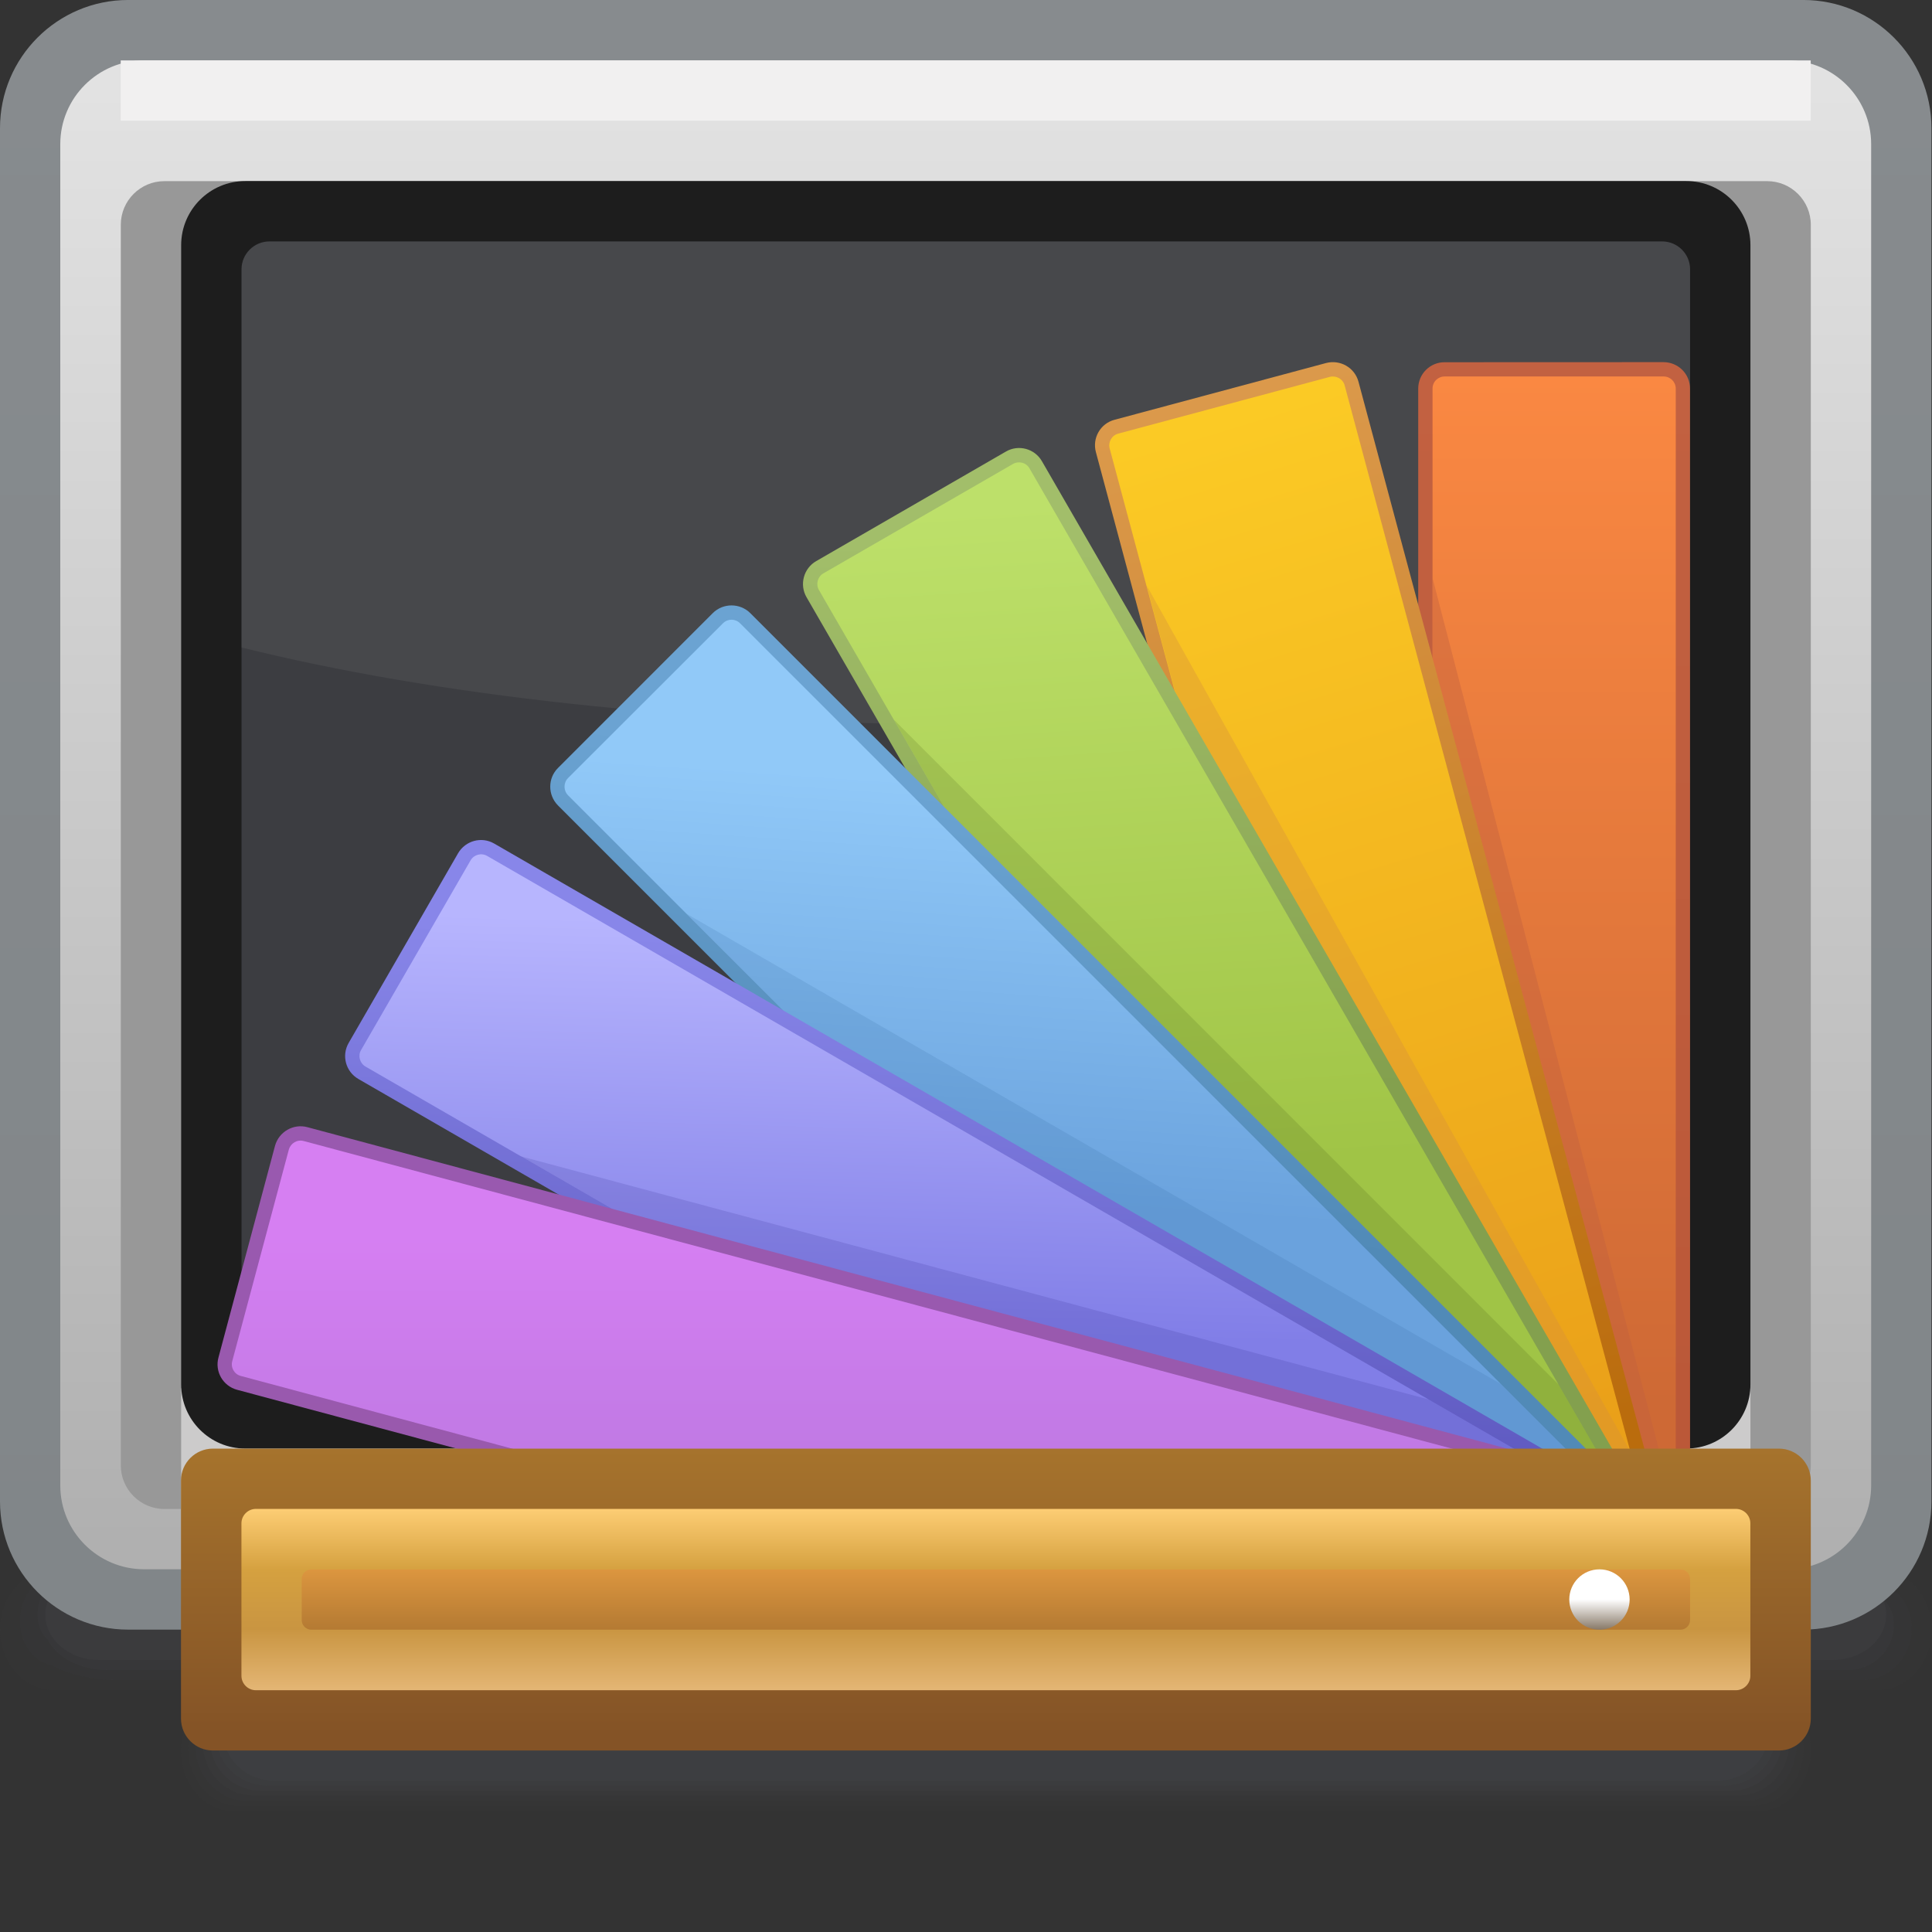 <?xml version="1.0" encoding="UTF-8" standalone="no"?>
<!-- Created with Inkscape (http://www.inkscape.org/) -->

<svg
   xmlns:dc="http://purl.org/dc/elements/1.1/"
   xmlns:cc="http://creativecommons.org/ns#"
   xmlns:rdf="http://www.w3.org/1999/02/22-rdf-syntax-ns#"
   xmlns:svg="http://www.w3.org/2000/svg"
   xmlns="http://www.w3.org/2000/svg"
   xmlns:sodipodi="http://sodipodi.sourceforge.net/DTD/sodipodi-0.dtd"
   xmlns:inkscape="http://www.inkscape.org/namespaces/inkscape"
   width="32"
   height="32"
   id="svg2"
   version="1.1"
   inkscape:version="0.48.3.1 r9886"
   sodipodi:docname="32.svg">
  <rect width="100%" height="100%" fill="#333333" stroke="none"/>
  <defs
     id="defs4">
    <linearGradient
       gradientTransform="translate(19.877,3.376)"
       y2="-0.375"
       x2="0"
       y1="0"
       x1="0"
       gradientUnits="userSpaceOnUse"
       id="LinearGradient_17-70">
      <stop
         id="stop66649"
         stop-color="#ffffff"
         offset="0" />
      <stop
         id="stop66651"
         stop-color="#887968"
         offset="1" />
    </linearGradient>
    <linearGradient
       gradientTransform="matrix(0,-1,1,0,14.23,3.749)"
       y2="0"
       x2="0.748"
       y1="0"
       x1="0"
       gradientUnits="userSpaceOnUse"
       id="LinearGradient_16-92">
      <stop
         id="stop66644"
         stop-color="#dc963f"
         offset="0" />
      <stop
         id="stop66646"
         stop-color="#b47a33"
         offset="1" />
    </linearGradient>
    <linearGradient
       gradientTransform="matrix(0,-1,1,0,4.082,4.501)"
       y2="0"
       x2="2.251"
       y1="0"
       x1="0"
       gradientUnits="userSpaceOnUse"
       id="LinearGradient_15-524">
      <stop
         id="stop66635"
         stop-color="#fdcd74"
         offset="0" />
      <stop
         id="stop66637"
         stop-color="#d5a140"
         offset="0.334" />
      <stop
         id="stop66639"
         stop-color="#c99541"
         offset="0.663" />
      <stop
         id="stop66641"
         stop-color="#e4b675"
         offset="1" />
    </linearGradient>
    <linearGradient
       gradientTransform="matrix(0,-1,1,0,7.822,5.447)"
       y2="0"
       x2="3.749"
       y1="0"
       x1="0"
       gradientUnits="userSpaceOnUse"
       id="LinearGradient_14-12">
      <stop
         id="stop66630"
         stop-color="#a8752d"
         offset="0" />
      <stop
         id="stop66632"
         stop-color="#845326"
         offset="1" />
    </linearGradient>
    <linearGradient
       gradientTransform="translate(8.022,7.905)"
       y2="-3.734"
       x2="0"
       y1="0"
       x1="0"
       gradientUnits="userSpaceOnUse"
       id="LinearGradient_13-167">
      <stop
         id="stop66625"
         stop-color="#d67ff2"
         offset="0" />
      <stop
         id="stop66627"
         stop-color="#b877df"
         offset="1" />
    </linearGradient>
    <linearGradient
       gradientTransform="translate(9.267,7.549)"
       y2="-2.31"
       x2="0"
       y1="0"
       x1="0"
       gradientUnits="userSpaceOnUse"
       id="LinearGradient_12-866">
      <stop
         id="stop66620"
         stop-color="#9959af"
         offset="0" />
      <stop
         id="stop66622"
         stop-color="#9959ad"
         offset="1" />
    </linearGradient>
    <linearGradient
       gradientTransform="translate(6.244,6.838)"
       y2="5.031"
       x2="0.141"
       y1="0"
       x1="0"
       gradientUnits="userSpaceOnUse"
       id="LinearGradient_11-258">
      <stop
         id="stop66615"
         stop-color="#817ee7"
         offset="0" />
      <stop
         id="stop66617"
         stop-color="#b7b5fe"
         offset="1" />
    </linearGradient>
    <linearGradient
       gradientTransform="translate(7.666,11.638)"
       y2="-6.044"
       x2="-0.355"
       y1="0"
       x1="0"
       gradientUnits="userSpaceOnUse"
       id="LinearGradient_10-896">
      <stop
         id="stop66610"
         stop-color="#8886e9"
         offset="0" />
      <stop
         id="stop66612"
         stop-color="#5e59c0"
         offset="1" />
    </linearGradient>
    <linearGradient
       gradientTransform="translate(11.044,13.594)"
       y2="-5.156"
       x2="-0.355"
       y1="0"
       x1="0"
       gradientUnits="userSpaceOnUse"
       id="LinearGradient_9-026">
      <stop
         id="stop66605"
         stop-color="#91c9f8"
         offset="0" />
      <stop
         id="stop66607"
         stop-color="#6aa2dd"
         offset="1" />
    </linearGradient>
    <linearGradient
       gradientTransform="translate(11.401,13.416)"
       y2="-4.444"
       x2="-0.89"
       y1="0"
       x1="0"
       gradientUnits="userSpaceOnUse"
       id="LinearGradient_8-21">
      <stop
         id="stop66600"
         stop-color="#6ba3d2"
         offset="0" />
      <stop
         id="stop66602"
         stop-color="#518ab7"
         offset="1" />
    </linearGradient>
    <linearGradient
       gradientTransform="translate(12.645,16.972)"
       y2="-8.355"
       x2="0.533"
       y1="0"
       x1="0"
       gradientUnits="userSpaceOnUse"
       id="LinearGradient_7-85">
      <stop
         id="stop66595"
         stop-color="#bde06a"
         offset="0" />
      <stop
         id="stop66597"
         stop-color="#a0c446"
         offset="1" />
    </linearGradient>
    <linearGradient
       gradientTransform="translate(13.178,16.438)"
       y2="-6.577"
       x2="-0.178"
       y1="0"
       x1="0"
       gradientUnits="userSpaceOnUse"
       id="LinearGradient_6-366">
      <stop
         id="stop66590"
         stop-color="#a2be6a"
         offset="0" />
      <stop
         id="stop66592"
         stop-color="#83a04e"
         offset="1" />
    </linearGradient>
    <linearGradient
       gradientTransform="translate(15.739,18.217)"
       y2="-12.801"
       x2="3.91"
       y1="0"
       x1="0"
       gradientUnits="userSpaceOnUse"
       id="LinearGradient_5-355">
      <stop
         id="stop66585"
         stop-color="#fbca25"
         offset="0" />
      <stop
         id="stop66587"
         stop-color="#eaa019"
         offset="1" />
    </linearGradient>
    <linearGradient
       gradientTransform="translate(16.2,18.573)"
       y2="-12.979"
       x2="3.734"
       y1="0"
       x1="0"
       gradientUnits="userSpaceOnUse"
       id="LinearGradient_4-95">
      <stop
         id="stop66580"
         stop-color="#db994b"
         offset="0" />
      <stop
         id="stop66582"
         stop-color="#ba6c0d"
         offset="1" />
    </linearGradient>
    <linearGradient
       gradientTransform="translate(20.112,18.573)"
       y2="-12.801"
       x2="0"
       y1="0"
       x1="0"
       gradientUnits="userSpaceOnUse"
       id="LinearGradient_3-25">
      <stop
         id="stop66575"
         stop-color="#fa8842"
         offset="0" />
      <stop
         id="stop66577"
         stop-color="#ce6935"
         offset="1" />
    </linearGradient>
    <linearGradient
       gradientTransform="translate(20.289,18.573)"
       y2="-12.979"
       x2="0"
       y1="0"
       x1="0"
       gradientUnits="userSpaceOnUse"
       id="LinearGradient_2-615">
      <stop
         id="stop66570"
         stop-color="#c26141"
         offset="0" />
      <stop
         id="stop66572"
         stop-color="#bb5838"
         offset="1" />
    </linearGradient>
    <linearGradient
       gradientTransform="matrix(0,-1,1,0,9.679,22.153)"
       y2="0"
       x2="18.055"
       y1="0"
       x1="0"
       gradientUnits="userSpaceOnUse"
       id="LinearGradient_1-37">
      <stop
         id="stop66565"
         stop-color="#e2e2e2"
         offset="0" />
      <stop
         id="stop66567"
         stop-color="#b0b0b0"
         offset="1" />
    </linearGradient>
    <linearGradient
       gradientTransform="matrix(0,-1,1,0,9.563,23.066)"
       y2="0"
       x2="19.881"
       y1="0"
       x1="0"
       gradientUnits="userSpaceOnUse"
       id="LinearGradient-30">
      <stop
         id="stop66560"
         stop-color="#878b8e"
         offset="0" />
      <stop
         id="stop66562"
         stop-color="#818689"
         offset="1" />
    </linearGradient>
  </defs>
  <sodipodi:namedview
     id="base"
     pagecolor="#ffffff"
     bordercolor="#666666"
     borderopacity="1.0"
     inkscape:pageopacity="0.0"
     inkscape:pageshadow="2"
     inkscape:zoom="10.209952"
     inkscape:cx="18.004113"
     inkscape:cy="13.645223"
     inkscape:document-units="px"
     inkscape:current-layer="layer1"
     showgrid="false"
     inkscape:snap-page="true"
     inkscape:snap-grids="false"
     inkscape:snap-to-guides="false"
     inkscape:window-width="995"
     inkscape:window-height="665"
     inkscape:window-x="426"
     inkscape:window-y="200"
     inkscape:window-maximized="0">
    <inkscape:grid
       type="xygrid"
       id="grid11920"
       empspacing="5"
       visible="true"
       enabled="true"
       snapvisiblegridlinesonly="true" />
  </sodipodi:namedview>
  <g
     inkscape:label="Layer 1"
     inkscape:groupmode="layer"
     id="layer1"
     transform="translate(0,-1020.362)">
    <g
       style="fill-rule:evenodd;stroke-width:0.501;stroke-linejoin:bevel;overflow:visible"
       id="g66845"
       transform="matrix(1.333,0,0,1.333,0,1019.362)">
      <g
         transform="scale(1,-1)"
         font-size="16"
         id="Document"
         style="font-size:16px;fill:none;stroke:#000000;font-family:Times New Roman">
        <g
           transform="translate(0,-24)"
           id="Spread">
          <g
             id="MouseOff">
            <g
               id="Group"
               style="stroke:none">
              <g
                 stroke-miterlimit="79.84"
                 id="Group_1"
                 style="fill:#494a4f">
                <path
                   id="path66658"
                   d="m 0.563,3.187 0,0 c 0,-0.312 0.298,-0.563 0.664,-0.563 l 21.546,0 c 0.366,0 0.664,0.251 0.664,0.563 l 0,0 c 0,0.312 -0.298,0.563 -0.664,0.563 l -21.546,0 C 0.861,3.75 0.563,3.499 0.563,3.187 z"
                   inkscape:connector-curvature="0"
                   style="fill-opacity:0.165;marker-start:none;marker-end:none" />
                <path
                   id="path66660"
                   d="m 0.596,2.874 0,0 C 0.694,2.666 0.991,2.499 1.333,2.499 l 21.627,0 c 0.244,0 0.454,0.153 0.534,0.359 0,0 0,0 0,0 0.08,0.206 0.031,0.412 -0.091,0.516 l 0,0 C 23.305,3.582 23.008,3.75 22.666,3.75 l -21.627,0 c -0.244,0 -0.454,-0.154 -0.534,-0.359 0,-10e-4 0,-10e-4 0,-10e-4 C 0.425,3.184 0.475,2.978 0.596,2.874 z"
                   inkscape:connector-curvature="0"
                   style="fill-opacity:0.129;marker-start:none;marker-end:none" />
                <path
                   id="path66662"
                   d="m 0.63,2.562 0,0 C 0.826,2.458 1.122,2.374 1.44,2.374 l 21.707,0 c 0.306,0 0.56,0.245 0.6,0.554 0,0 0,10e-4 0,10e-4 0.04,0.31 -0.134,0.581 -0.378,0.633 l 0,0 C 23.173,3.666 22.877,3.75 22.559,3.75 l -21.707,0 c -0.305,0 -0.559,-0.245 -0.599,-0.554 0,-0.001 0,-0.002 0,-0.002 C 0.213,2.885 0.387,2.614 0.63,2.562 z"
                   inkscape:connector-curvature="0"
                   style="fill-opacity:0.094;marker-start:none;marker-end:none" />
                <path
                   id="path66664"
                   d="m 0.001,3.001 0,-0.002 C 0.001,2.586 0.299,2.25 0.665,2.25 l 22.67,0 C 23.702,2.25 24,2.586 24,2.999 l 0,0.002 C 24,3.414 23.702,3.75 23.335,3.75 l -22.67,0 C 0.299,3.75 0.001,3.414 0.001,3.001 z"
                   inkscape:connector-curvature="0"
                   style="fill-opacity:0.055;marker-start:none;marker-end:none" />
              </g>
              <path
                 style="fill:url(#LinearGradient-30);stroke-width:0.081;marker-start:none;marker-end:none"
                 id="path66666"
                 stroke-miterlimit="79.84"
                 d="M 0,21.658 0,4.593 C 0,3.715 0.714,3.001 1.592,3.001 l 20.815,0 c 0.878,0 1.592,0.714 1.592,1.592 l 0,17.065 c 0,0.878 -0.714,1.592 -1.592,1.592 l -20.815,0 C 0.714,23.25 0,22.536 0,21.658 z"
                 inkscape:connector-curvature="0" />
              <path
                 style="fill:url(#LinearGradient_1-37);stroke-width:0.081;marker-start:none;marker-end:none"
                 id="path66668"
                 stroke-miterlimit="79.84"
                 d="m 0.749,21.459 0,-16.667 c 0,-0.574 0.467,-1.041 1.041,-1.041 l 20.419,0 c 0.574,0 1.041,0.467 1.041,1.041 l 0,16.667 c 0,0.574 -0.467,1.041 -1.041,1.041 l -20.419,0 c -0.574,0 -1.041,-0.467 -1.041,-1.041 z"
                 inkscape:connector-curvature="0" />
              <path
                 id="path66670"
                 stroke-miterlimit="79.84"
                 d="m 1.501,20.457 0,-15.415 C 1.501,4.743 1.744,4.5 2.043,4.5 l 19.915,0 c 0.299,0 0.542,0.243 0.542,0.542 l 0,15.415 c 0,0.299 -0.243,0.542 -0.542,0.542 l -19.915,0 c -0.299,0 -0.542,-0.243 -0.542,-0.542 z"
                 inkscape:connector-curvature="0"
                 style="fill:#989898;stroke-width:0.081;marker-start:none;marker-end:none" />
              <path
                 id="path66672"
                 stroke-miterlimit="79.84"
                 d="m 2.251,6.001 0,-1.499 19.499,0 0,1.499 -19.499,0 z"
                 inkscape:connector-curvature="0"
                 style="fill:#cccbcb;stroke-width:0.081;marker-start:none;marker-end:none" />
              <path
                 id="path66674"
                 stroke-miterlimit="79.84"
                 d="m 2.251,20.204 0,-14.157 c 0,-0.439 0.357,-0.796 0.796,-0.796 l 17.907,0 c 0.439,0 0.796,0.357 0.796,0.796 l 0,14.157 C 21.75,20.643 21.393,21 20.954,21 L 3.047,21 C 2.608,21 2.251,20.643 2.251,20.204 z"
                 inkscape:connector-curvature="0"
                 style="fill:#1d1d1d;stroke-width:0.081;marker-start:none;marker-end:none" />
              <path
                 id="path66676"
                 stroke-miterlimit="79.84"
                 d="m 3.001,19.904 0,-13.557 c 0,-0.19 0.156,-0.346 0.346,-0.346 l 17.307,0 c 0.19,0 0.346,0.156 0.346,0.346 l 0,13.557 c 0,0.19 -0.156,0.346 -0.346,0.346 l -17.307,0 c -0.19,0 -0.346,-0.156 -0.346,-0.346 z"
                 inkscape:connector-curvature="0"
                 style="fill:#3c3d41;stroke-width:0.081;marker-start:none;marker-end:none" />
              <path
                 id="path66678"
                 stroke-miterlimit="79.84"
                 d="m 1.5,22.499 0,-0.749 20.999,0 0,0.749 -20.999,0 z"
                 inkscape:connector-curvature="0"
                 style="fill:#f1f0f0;stroke-width:0.081;marker-start:none;marker-end:none" />
              <path
                 id="path66680"
                 stroke-miterlimit="79.84"
                 d="m 3,15.205 10e-4,4.699 c 0,0.19 0.156,0.346 0.346,0.346 l 17.307,0 c 0.19,0 0.346,-0.156 0.346,-0.346 l 0,-4.699 c -2.39,-0.594 -5.544,-0.955 -9,-0.955 -3.457,0 -6.611,0.361 -9,0.955 z"
                 inkscape:connector-curvature="0"
                 style="fill:#ffffff;fill-opacity:0.055;stroke-width:0.077;marker-start:none;marker-end:none" />
              <g
                 stroke-miterlimit="79.84"
                 id="Group_2">
                <path
                   style="fill:url(#LinearGradient_2-615);marker-start:none;marker-end:none"
                   id="path66683"
                   d="m 20.671,18.75 -2.72,-0.001 c -0.182,0.001 -0.329,-0.146 -0.329,-0.328 l 0,-15.878 c 0,-0.181 0.147,-0.328 0.329,-0.328 l 2.72,0 c 0.182,0 0.328,0.147 0.329,0.328 L 20.999,18.421 C 21,18.603 20.853,18.749 20.671,18.75 z"
                   inkscape:connector-curvature="0" />
                <path
                   style="fill:url(#LinearGradient_3-25);marker-start:none;marker-end:none"
                   id="path66685"
                   d="m 17.951,18.572 2.72,0 c 0.084,0 0.151,-0.067 0.151,-0.151 l 0,-15.877 c 0,-0.083 -0.067,-0.152 -0.151,-0.152 l -2.72,10e-4 c -0.084,0 -0.151,0.068 -0.151,0.15 l 0,15.878 c -0.001,0.084 0.067,0.151 0.151,0.151 z"
                   inkscape:connector-curvature="0" />
                <path
                   id="path66687"
                   d="m 19.027,2.392 -0.788,0 -0.439,1.642 0,12.033 3.022,-11.635 0,-1.559 -1.795,-0.481 z"
                   inkscape:connector-curvature="0"
                   style="fill:#c0603f;fill-opacity:0.4;marker-start:none;marker-end:none" />
                <path
                   style="fill:url(#LinearGradient_4-95);marker-start:none;marker-end:none"
                   id="path66689"
                   d="M 16.477,18.739 13.849,18.034 C 13.673,17.988 13.57,17.807 13.617,17.632 L 17.727,2.295 C 17.773,2.12 17.953,2.017 18.129,2.063 l 2.628,0.705 c 0.175,0.046 0.279,0.227 0.232,0.402 L 16.88,18.506 c -0.047,0.176 -0.227,0.279 -0.403,0.233 z"
                   inkscape:connector-curvature="0" />
                <path
                   style="fill:url(#LinearGradient_5-355);marker-start:none;marker-end:none"
                   id="path66691"
                   d="m 13.895,17.862 2.629,0.705 c 0.079,0.02 0.163,-0.026 0.184,-0.106 L 20.818,3.124 C 20.839,3.044 20.791,2.96 20.71,2.939 L 18.083,2.236 C 18.001,2.213 17.919,2.261 17.898,2.341 l -4.11,15.337 c -0.021,0.08 0.027,0.163 0.107,0.184 z"
                   inkscape:connector-curvature="0" />
                <path
                   id="path66693"
                   d="M 18.114,2.879 17.441,4.045 14.249,15.973 20.258,5.212 20.552,4.113 18.321,2.825 C 18.249,2.783 18.156,2.808 18.114,2.879 z"
                   inkscape:connector-curvature="0"
                   style="fill:#d58f3f;fill-opacity:0.345;marker-start:none;marker-end:none" />
                <path
                   style="fill:url(#LinearGradient_6-366);marker-start:none;marker-end:none"
                   id="path66695"
                   d="M 12.499,17.639 10.142,16.278 C 9.985,16.188 9.931,15.986 10.021,15.83 L 17.96,2.08 c 0.091,-0.158 0.292,-0.21 0.449,-0.121 l 2.357,1.361 c 0.157,0.09 0.211,0.292 0.12,0.448 l -7.939,13.75 c -0.09,0.158 -0.292,0.212 -0.448,0.121 z"
                   inkscape:connector-curvature="0" />
                <path
                   style="fill:url(#LinearGradient_7-85);marker-start:none;marker-end:none"
                   id="path66697"
                   d="m 10.23,16.125 2.357,1.36 c 0.072,0.041 0.165,0.017 0.205,-0.055 L 20.732,3.679 C 20.774,3.608 20.749,3.515 20.676,3.474 L 18.321,2.114 C 18.249,2.071 18.156,2.097 18.114,2.169 l -7.938,13.749 c -0.042,0.072 -0.017,0.165 0.054,0.207 z"
                   inkscape:connector-curvature="0" />
                <path
                   id="path66699"
                   d="M 18.285,2.853 16.946,4.191 11.108,14.306 19.364,6.048 20.217,4.571 18.499,2.853 c -0.06,-0.059 -0.154,-0.058 -0.214,0 z"
                   inkscape:connector-curvature="0"
                   style="fill:#233100;fill-opacity:0.125;marker-start:none;marker-end:none" />
                <path
                   style="fill:url(#LinearGradient_8-21);marker-start:none;marker-end:none"
                   id="path66701"
                   d="M 8.857,15.632 6.933,13.707 c -0.128,-0.127 -0.128,-0.336 0,-0.465 L 18.159,2.016 c 0.129,-0.128 0.338,-0.128 0.465,0 l 1.925,1.924 c 0.128,0.128 0.127,0.336 0,0.465 L 9.322,15.632 c -0.128,0.127 -0.337,0.127 -0.465,0 z"
                   inkscape:connector-curvature="0" />
                <path
                   style="fill:url(#LinearGradient_9-026);marker-start:none;marker-end:none"
                   id="path66703"
                   d="m 7.058,13.582 1.925,1.923 c 0.059,0.059 0.153,0.06 0.213,0 L 20.423,4.279 c 0.059,-0.059 0.059,-0.155 0,-0.213 L 18.499,2.141 c -0.06,-0.058 -0.154,-0.058 -0.214,0 L 7.058,13.368 C 7,13.427 7,13.523 7.058,13.582 z"
                   inkscape:connector-curvature="0" />
                <path
                   id="path66705"
                   d="m 18.291,2.769 -1.5,0.867 -8.257,8.258 10.113,-5.84 1.088,-1.087 -1.237,-2.142 C 18.456,2.753 18.363,2.727 18.291,2.769 z"
                   inkscape:connector-curvature="0"
                   style="fill:#2f649c;fill-opacity:0.145;marker-start:none;marker-end:none" />
                <path
                   style="fill:url(#LinearGradient_10-896);marker-start:none;marker-end:none"
                   id="path66707"
                   d="M 5.692,12.648 4.333,10.292 C 4.241,10.134 4.296,9.934 4.453,9.843 l 13.75,-7.938 c 0.156,-0.091 0.358,-0.037 0.449,0.12 l 1.36,2.356 c 0.091,0.157 0.037,0.358 -0.12,0.448 L 6.141,12.768 c -0.157,0.091 -0.357,0.037 -0.449,-0.12 z"
                   inkscape:connector-curvature="0" />
                <path
                   style="fill:url(#LinearGradient_11-258);marker-start:none;marker-end:none"
                   id="path66709"
                   d="m 4.486,10.202 1.361,2.357 c 0.042,0.073 0.134,0.097 0.207,0.055 L 19.803,4.676 C 19.875,4.634 19.899,4.542 19.859,4.469 L 18.498,2.114 C 18.456,2.042 18.363,2.018 18.291,2.059 L 4.542,9.997 C 4.47,10.039 4.445,10.13 4.486,10.202 z"
                   inkscape:connector-curvature="0" />
                <path
                   id="path66711"
                   d="M 18.328,2.576 16.585,3.044 6.47,8.882 17.751,5.861 19.148,5.054 18.513,2.684 C 18.492,2.604 18.408,2.555 18.328,2.576 z"
                   inkscape:connector-curvature="0"
                   style="fill:#232186;fill-opacity:0.145;marker-start:none;marker-end:none" />
                <path
                   style="fill:url(#LinearGradient_12-866);marker-start:none;marker-end:none"
                   id="path66713"
                   d="M 3.417,9.012 2.715,6.384 C 2.666,6.208 2.771,6.028 2.946,5.981 L 18.282,1.872 c 0.176,-0.047 0.356,0.057 0.403,0.232 l 0.704,2.629 c 0.047,0.175 -0.058,0.355 -0.232,0.402 L 3.82,9.244 C 3.645,9.291 3.465,9.187 3.417,9.012 z"
                   inkscape:connector-curvature="0" />
                <path
                   style="fill:url(#LinearGradient_13-167);marker-start:none;marker-end:none"
                   id="path66715"
                   d="m 2.886,6.338 0.703,2.628 c 0.023,0.08 0.105,0.128 0.185,0.106 L 19.111,4.963 c 0.08,-0.021 0.128,-0.105 0.106,-0.185 L 18.513,2.15 C 18.492,2.069 18.408,2.023 18.328,2.044 L 2.992,6.153 C 2.911,6.174 2.864,6.257 2.886,6.338 z"
                   inkscape:connector-curvature="0" />
              </g>
              <g
                 stroke-miterlimit="79.84"
                 id="Group_3"
                 style="fill:#494a4f">
                <path
                   id="path66718"
                   d="m 2.25,1.5 0,0 c 0,-0.414 0.284,-0.75 0.635,-0.75 l 18.98,0 c 0.351,0 0.635,0.336 0.635,0.75 l 0,0 c 0,0.414 -0.284,0.75 -0.635,0.75 l -18.98,0 C 2.534,2.25 2.25,1.914 2.25,1.5 z"
                   inkscape:connector-curvature="0"
                   style="fill-opacity:0.055;marker-start:none;marker-end:none" />
                <path
                   id="path66720"
                   d="m 2.339,1.53 0,0 c 0,-0.396 0.285,-0.72 0.635,-0.72 l 18.801,0 c 0.351,0 0.635,0.324 0.635,0.72 l 0,0 c 0,0.396 -0.284,0.72 -0.635,0.72 l -18.801,0 C 2.624,2.25 2.339,1.926 2.339,1.53 z"
                   inkscape:connector-curvature="0"
                   style="fill-opacity:0.075;marker-start:none;marker-end:none" />
                <path
                   id="path66722"
                   d="m 2.428,1.563 0,-10e-4 c 0,-0.38 0.285,-0.689 0.636,-0.689 l 18.621,0 c 0.352,0 0.637,0.309 0.637,0.689 l 0,10e-4 c 0,0.378 -0.285,0.687 -0.637,0.687 l -18.621,0 C 2.713,2.25 2.428,1.941 2.428,1.563 z"
                   inkscape:connector-curvature="0"
                   style="fill-opacity:0.094;marker-start:none;marker-end:none" />
                <path
                   id="path66724"
                   d="m 2.519,1.593 0,0 c 0,-0.363 0.285,-0.655 0.635,-0.655 l 18.442,0 c 0.35,0 0.635,0.292 0.635,0.655 l 0,0 c 0,0.362 -0.285,0.657 -0.635,0.657 l -18.442,0 C 2.804,2.25 2.519,1.955 2.519,1.593 z"
                   inkscape:connector-curvature="0"
                   style="fill-opacity:0.11;marker-start:none;marker-end:none" />
                <path
                   id="path66726"
                   d="m 2.609,1.625 0,-0.002 c 0,-0.345 0.284,-0.625 0.635,-0.625 l 18.261,0 c 0.352,0 0.636,0.28 0.636,0.625 l 0,0.002 c 0,0.345 -0.284,0.625 -0.636,0.625 l -18.261,0 C 2.893,2.25 2.609,1.97 2.609,1.625 z"
                   inkscape:connector-curvature="0"
                   style="fill-opacity:0.129;marker-start:none;marker-end:none" />
                <path
                   id="path66728"
                   d="m 2.697,1.655 0,-0.002 c 0,-0.327 0.285,-0.591 0.636,-0.591 l 18.084,0 c 0.351,0 0.635,0.264 0.635,0.591 l 0,0.002 c 0,0.327 -0.284,0.595 -0.635,0.595 l -18.084,0 C 2.982,2.25 2.697,1.982 2.697,1.655 z"
                   inkscape:connector-curvature="0"
                   style="fill-opacity:0.149;marker-start:none;marker-end:none" />
                <path
                   id="path66730"
                   d="m 2.787,1.686 0,0 c 0,-0.312 0.284,-0.564 0.636,-0.564 l 17.904,0 c 0.351,0 0.637,0.252 0.637,0.564 l 0,0 c 0,0.312 -0.286,0.564 -0.637,0.564 l -17.904,0 C 3.071,2.25 2.787,1.998 2.787,1.686 z"
                   inkscape:connector-curvature="0"
                   style="fill-opacity:0.165;marker-start:none;marker-end:none" />
              </g>
              <g
                 id="Group_4">
                <path
                   style="fill:url(#LinearGradient_14-12);stroke-width:0.053;marker-start:none;marker-end:none"
                   id="path66733"
                   stroke-miterlimit="79.84"
                   d="m 2.249,4.854 0,-2.959 c 0,-0.218 0.178,-0.396 0.396,-0.396 l 19.459,0 c 0.218,0 0.396,0.178 0.396,0.396 l 0,2.959 c 0,0.218 -0.178,0.396 -0.396,0.396 l -19.459,0 C 2.427,5.25 2.249,5.072 2.249,4.854 z"
                   inkscape:connector-curvature="0" />
                <path
                   style="fill:url(#LinearGradient_15-524);stroke-width:0.053;marker-start:none;marker-end:none"
                   id="path66735"
                   stroke-miterlimit="79.84"
                   d="M 3,4.322 3,2.427 C 3,2.329 3.081,2.248 3.179,2.248 l 18.391,0 c 0.098,0 0.179,0.081 0.179,0.179 l 0,1.895 c 0,0.098 -0.081,0.179 -0.179,0.179 l -18.391,0 C 3.081,4.501 3,4.42 3,4.322 z"
                   inkscape:connector-curvature="0" />
                <path
                   style="fill:url(#LinearGradient_16-92);stroke-width:0.053;marker-start:none;marker-end:none"
                   id="path66737"
                   stroke-miterlimit="79.84"
                   d="m 3.749,3.629 0,-0.509 C 3.749,3.054 3.803,3 3.869,3 L 20.88,3 C 20.946,3 21,3.054 21,3.12 l 0,0.509 c 0,0.066 -0.054,0.12 -0.12,0.12 l -17.011,0 c -0.066,0 -0.12,-0.054 -0.12,-0.12 z"
                   inkscape:connector-curvature="0" />
                <path
                   style="fill:url(#LinearGradient_17-70);stroke-width:0.02;marker-start:none;marker-end:none"
                   id="path66739"
                   stroke-miterlimit="79.84"
                   d="m 19.874,3.75 c 0.207,0 0.375,-0.168 0.375,-0.375 C 20.249,3.168 20.081,3 19.874,3 c -0.207,0 -0.375,0.168 -0.375,0.375 0,0.207 0.168,0.375 0.375,0.375 z"
                   inkscape:connector-curvature="0" />
              </g>
            </g>
          </g>
        </g>
      </g>
    </g>
  </g>
</svg>
